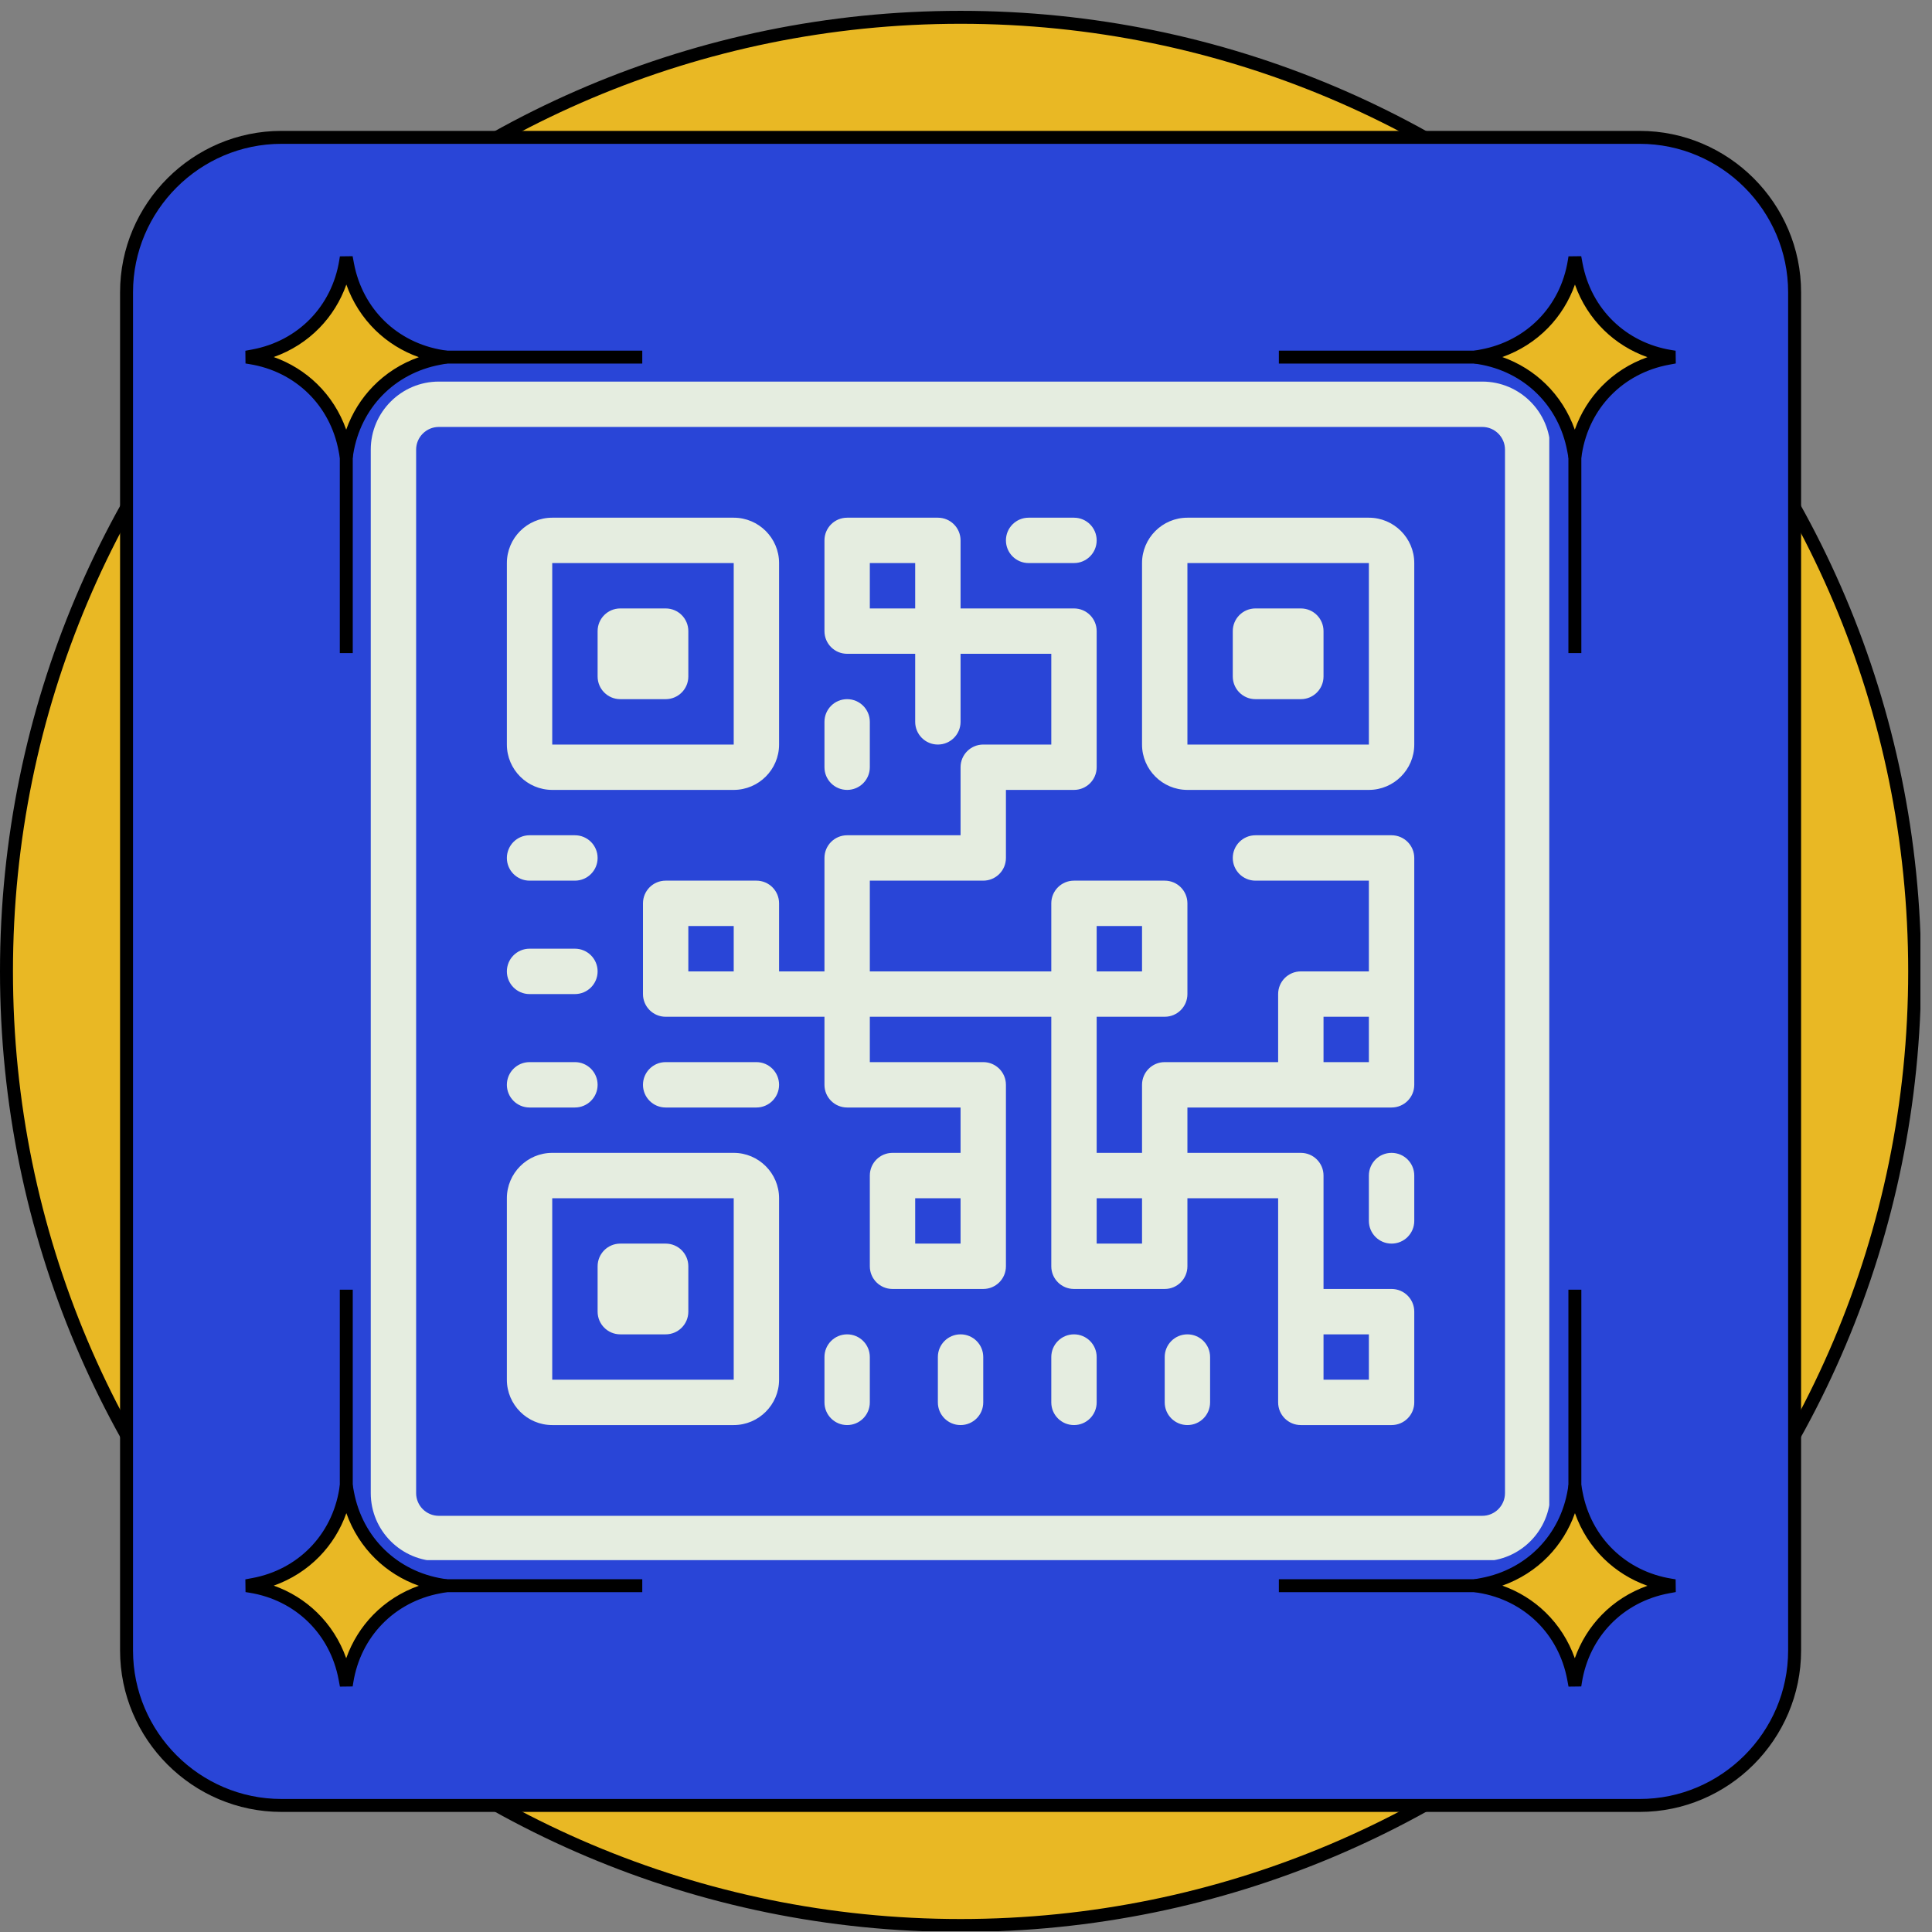<svg xmlns="http://www.w3.org/2000/svg" xmlns:xlink="http://www.w3.org/1999/xlink" width="500" zoomAndPan="magnify" viewBox="0 0 375 375" height="500" preserveAspectRatio="xMidYMid meet" version="1.0"><rect x="0" y="0" width="375" height="375" fill="#808080" stroke="none"/><defs><clipPath id="5bee7dfc21"><path d="M 0 2.102 L 372.75 2.102 L 372.75 374.852 L 0 374.852 Z M 0 2.102 " clip-rule="nonzero"/></clipPath><clipPath id="497f71c848"><path d="M 71.965 74.066 L 300.715 74.066 L 300.715 302.816 L 71.965 302.816 Z M 71.965 74.066 " clip-rule="nonzero"/></clipPath></defs><path fill="#e9b824" d="M 371.637 188.547 C 371.637 191.578 371.562 194.609 371.414 197.637 C 371.266 200.664 371.043 203.684 370.746 206.699 C 370.449 209.715 370.078 212.723 369.633 215.723 C 369.188 218.719 368.672 221.703 368.078 224.676 C 367.488 227.648 366.824 230.605 366.086 233.547 C 365.352 236.484 364.543 239.406 363.664 242.305 C 362.781 245.207 361.832 248.082 360.812 250.938 C 359.789 253.789 358.699 256.617 357.539 259.418 C 356.379 262.219 355.152 264.988 353.855 267.727 C 352.562 270.469 351.199 273.172 349.77 275.848 C 348.34 278.52 346.848 281.156 345.289 283.754 C 343.73 286.355 342.109 288.914 340.426 291.434 C 338.742 293.953 337 296.43 335.191 298.867 C 333.387 301.301 331.523 303.688 329.602 306.031 C 327.68 308.375 325.699 310.668 323.664 312.914 C 321.629 315.16 319.539 317.355 317.395 319.496 C 315.254 321.641 313.059 323.73 310.812 325.766 C 308.566 327.801 306.273 329.781 303.93 331.703 C 301.586 333.625 299.199 335.488 296.766 337.293 C 294.332 339.102 291.852 340.844 289.332 342.527 C 286.812 344.211 284.254 345.832 281.652 347.391 C 279.055 348.949 276.418 350.441 273.746 351.871 C 271.07 353.301 268.367 354.664 265.625 355.957 C 262.887 357.254 260.117 358.48 257.316 359.641 C 254.516 360.801 251.688 361.891 248.836 362.914 C 245.98 363.934 243.105 364.883 240.203 365.766 C 237.305 366.645 234.383 367.453 231.445 368.188 C 228.504 368.926 225.547 369.59 222.574 370.18 C 219.602 370.77 216.617 371.289 213.621 371.734 C 210.621 372.18 207.613 372.551 204.598 372.848 C 201.582 373.145 198.562 373.367 195.535 373.516 C 192.508 373.664 189.477 373.738 186.445 373.738 C 183.418 373.738 180.387 373.664 177.359 373.516 C 174.332 373.367 171.312 373.145 168.297 372.848 C 165.277 372.551 162.273 372.18 159.273 371.734 C 156.277 371.289 153.289 370.77 150.316 370.18 C 147.348 369.59 144.391 368.926 141.449 368.188 C 138.508 367.453 135.59 366.645 132.688 365.766 C 129.789 364.883 126.91 363.934 124.059 362.914 C 121.203 361.891 118.379 360.801 115.578 359.641 C 112.777 358.48 110.008 357.254 107.27 355.957 C 104.527 354.664 101.82 353.301 99.148 351.871 C 96.477 350.441 93.84 348.949 91.242 347.391 C 88.641 345.832 86.082 344.211 83.562 342.527 C 81.043 340.844 78.562 339.102 76.129 337.293 C 73.695 335.488 71.305 333.625 68.965 331.703 C 66.621 329.781 64.328 327.801 62.082 325.766 C 59.836 323.73 57.641 321.641 55.496 319.496 C 53.355 317.355 51.266 315.16 49.23 312.914 C 47.195 310.668 45.215 308.375 43.293 306.031 C 41.371 303.688 39.508 301.301 37.699 298.867 C 35.895 296.43 34.152 293.953 32.469 291.434 C 30.785 288.914 29.164 286.355 27.605 283.754 C 26.047 281.156 24.555 278.52 23.125 275.848 C 21.695 273.172 20.332 270.469 19.039 267.727 C 17.742 264.988 16.512 262.219 15.355 259.418 C 14.195 256.617 13.105 253.789 12.082 250.938 C 11.062 248.082 10.109 245.207 9.23 242.305 C 8.352 239.406 7.543 236.484 6.809 233.547 C 6.07 230.605 5.406 227.648 4.816 224.676 C 4.223 221.703 3.707 218.719 3.262 215.723 C 2.816 212.723 2.445 209.715 2.148 206.699 C 1.852 203.684 1.629 200.664 1.48 197.637 C 1.332 194.609 1.258 191.578 1.258 188.547 C 1.258 185.52 1.332 182.488 1.48 179.461 C 1.629 176.434 1.852 173.414 2.148 170.398 C 2.445 167.379 2.816 164.375 3.262 161.375 C 3.707 158.379 4.223 155.391 4.816 152.418 C 5.406 149.445 6.07 146.492 6.809 143.551 C 7.543 140.609 8.352 137.691 9.23 134.789 C 10.109 131.891 11.062 129.012 12.082 126.16 C 13.105 123.305 14.195 120.48 15.355 117.68 C 16.512 114.879 17.742 112.109 19.039 109.371 C 20.332 106.629 21.695 103.922 23.125 101.25 C 24.555 98.578 26.047 95.941 27.605 93.34 C 29.164 90.742 30.785 88.184 32.469 85.664 C 34.152 83.141 35.895 80.664 37.699 78.23 C 39.508 75.797 41.371 73.406 43.293 71.066 C 45.215 68.723 47.195 66.43 49.23 64.184 C 51.266 61.938 53.355 59.742 55.496 57.598 C 57.641 55.457 59.836 53.367 62.082 51.332 C 64.328 49.297 66.621 47.316 68.965 45.395 C 71.305 43.473 73.695 41.609 76.129 39.801 C 78.562 37.996 81.043 36.254 83.562 34.57 C 86.082 32.883 88.641 31.266 91.242 29.707 C 93.84 28.148 96.477 26.652 99.148 25.227 C 101.82 23.797 104.527 22.434 107.27 21.137 C 110.008 19.844 112.777 18.613 115.578 17.457 C 118.379 16.297 121.203 15.203 124.059 14.184 C 126.91 13.164 129.789 12.211 132.688 11.332 C 135.59 10.453 138.508 9.645 141.449 8.91 C 144.391 8.172 147.348 7.508 150.316 6.918 C 153.289 6.324 156.277 5.809 159.273 5.363 C 162.273 4.918 165.277 4.547 168.297 4.25 C 171.312 3.953 174.332 3.73 177.359 3.582 C 180.387 3.434 183.418 3.359 186.445 3.359 C 189.477 3.359 192.508 3.434 195.535 3.582 C 198.562 3.73 201.582 3.953 204.598 4.25 C 207.613 4.547 210.621 4.918 213.621 5.363 C 216.617 5.809 219.602 6.324 222.574 6.918 C 225.547 7.508 228.504 8.172 231.445 8.91 C 234.383 9.645 237.305 10.453 240.203 11.332 C 243.105 12.211 245.98 13.164 248.836 14.184 C 251.688 15.203 254.516 16.297 257.316 17.457 C 260.117 18.613 262.887 19.844 265.625 21.137 C 268.367 22.434 271.07 23.797 273.746 25.227 C 276.418 26.652 279.055 28.148 281.652 29.707 C 284.254 31.266 286.812 32.883 289.332 34.57 C 291.852 36.254 294.332 37.996 296.766 39.801 C 299.199 41.609 301.586 43.473 303.93 45.395 C 306.273 47.316 308.566 49.297 310.812 51.332 C 313.059 53.367 315.254 55.457 317.395 57.598 C 319.539 59.742 321.629 61.938 323.664 64.184 C 325.699 66.43 327.68 68.723 329.602 71.066 C 331.523 73.406 333.387 75.797 335.191 78.23 C 337 80.664 338.742 83.141 340.426 85.664 C 342.109 88.184 343.73 90.742 345.289 93.34 C 346.848 95.941 348.34 98.578 349.77 101.25 C 351.199 103.922 352.562 106.629 353.855 109.371 C 355.152 112.109 356.379 114.879 357.539 117.68 C 358.699 120.48 359.789 123.305 360.812 126.16 C 361.832 129.012 362.781 131.891 363.664 134.789 C 364.543 137.691 365.352 140.609 366.086 143.551 C 366.824 146.492 367.488 149.445 368.078 152.418 C 368.672 155.391 369.188 158.379 369.633 161.375 C 370.078 164.375 370.449 167.379 370.746 170.398 C 371.043 173.414 371.266 176.434 371.414 179.461 C 371.562 182.488 371.637 185.52 371.637 188.547 Z M 371.637 188.547 " fill-opacity="1" fill-rule="nonzero"/><g clip-path="url(#5bee7dfc21)"><path fill="#000000" d="M 186.445 2.102 C 237.934 2.102 284.547 22.973 318.285 56.711 C 352.027 90.449 372.895 137.062 372.895 188.547 C 372.895 240.035 352.027 286.648 318.285 320.387 C 284.543 354.125 237.934 374.996 186.445 374.996 C 134.961 374.996 88.348 354.125 54.609 320.387 C 20.871 286.645 0 240.035 0 188.547 C 0 137.062 20.871 90.449 54.609 56.711 C 88.348 22.973 134.961 2.102 186.445 2.102 Z M 316.508 58.488 C 283.223 25.203 237.238 4.617 186.445 4.617 C 135.656 4.617 89.672 25.203 56.387 58.488 C 23.102 91.773 2.516 137.758 2.516 188.547 C 2.516 239.34 23.102 285.324 56.387 318.609 C 89.672 351.895 135.656 372.48 186.445 372.48 C 237.238 372.48 283.223 351.895 316.508 318.609 C 349.793 285.324 370.379 239.34 370.379 188.547 C 370.379 137.758 349.793 91.773 316.508 58.488 Z M 316.508 58.488 " fill-opacity="1" fill-rule="nonzero"/></g><path fill="#2945d7" d="M 54.625 26.664 L 318.27 26.664 C 334.805 26.664 348.332 40.191 348.332 56.727 L 348.332 320.371 C 348.332 336.906 334.805 350.434 318.27 350.434 L 54.625 350.434 C 38.09 350.434 24.562 336.906 24.562 320.371 L 24.562 56.727 C 24.562 40.191 38.09 26.664 54.625 26.664 Z M 54.625 26.664 " fill-opacity="1" fill-rule="evenodd"/><path fill="#000000" d="M 54.625 25.406 L 318.27 25.406 C 326.883 25.406 334.715 28.93 340.391 34.605 C 346.066 40.281 349.59 48.113 349.59 56.727 L 349.59 320.371 C 349.59 328.984 346.066 336.816 340.391 342.492 C 334.715 348.168 326.883 351.691 318.27 351.691 L 54.625 351.691 C 46.012 351.691 38.18 348.168 32.504 342.492 C 26.828 336.816 23.305 328.984 23.305 320.371 L 23.305 56.727 C 23.305 48.113 26.828 40.281 32.504 34.605 C 38.18 28.93 46.012 25.406 54.625 25.406 Z M 318.27 27.918 L 54.625 27.918 C 46.707 27.918 39.504 31.16 34.281 36.383 C 29.059 41.605 25.82 48.805 25.82 56.727 L 25.82 320.371 C 25.82 328.293 29.059 335.492 34.281 340.715 C 39.504 345.938 46.707 349.18 54.625 349.18 L 318.27 349.18 C 326.188 349.18 333.391 345.938 338.613 340.715 C 343.836 335.492 347.074 328.293 347.074 320.371 L 347.074 56.727 C 347.074 48.805 343.836 41.605 338.613 36.383 C 333.391 31.16 326.188 27.918 318.27 27.918 Z M 318.27 27.918 " fill-opacity="1" fill-rule="nonzero"/><path fill="#000000" d="M 67.211 68.059 L 124.664 68.059 L 124.664 70.57 L 67.211 70.57 Z M 67.211 68.059 " fill-opacity="1" fill-rule="nonzero"/><path fill="#000000" d="M 65.957 69.312 L 68.469 69.312 L 68.469 126.766 L 65.957 126.766 Z M 65.957 69.312 " fill-opacity="1" fill-rule="nonzero"/><path fill="#000000" d="M 248.227 68.059 L 305.68 68.059 L 305.68 70.57 L 248.227 70.57 Z M 248.227 68.059 " fill-opacity="1" fill-rule="nonzero"/><path fill="#000000" d="M 304.426 69.312 L 306.938 69.312 L 306.938 126.766 L 304.426 126.766 Z M 304.426 69.312 " fill-opacity="1" fill-rule="nonzero"/><path fill="#000000" d="M 67.211 306.527 L 124.664 306.527 L 124.664 309.039 L 67.211 309.039 Z M 67.211 306.527 " fill-opacity="1" fill-rule="nonzero"/><path fill="#000000" d="M 65.957 250.328 L 68.469 250.328 L 68.469 307.781 L 65.957 307.781 Z M 65.957 250.328 " fill-opacity="1" fill-rule="nonzero"/><path fill="#000000" d="M 248.227 306.527 L 305.68 306.527 L 305.68 309.039 L 248.227 309.039 Z M 248.227 306.527 " fill-opacity="1" fill-rule="nonzero"/><path fill="#000000" d="M 304.426 250.328 L 306.938 250.328 L 306.938 307.781 L 304.426 307.781 Z M 304.426 250.328 " fill-opacity="1" fill-rule="nonzero"/><path fill="#e9b824" d="M 67.211 49.953 L 67.461 51.293 C 69.219 60.711 76.355 67.672 85.812 69.191 L 86.574 69.312 L 85.23 69.562 C 75.816 71.316 68.855 78.457 67.336 87.91 L 67.211 88.676 L 66.961 87.332 C 65.207 77.918 58.07 70.957 48.613 69.438 L 47.852 69.312 L 49.191 69.062 C 58.609 67.309 65.57 60.172 67.09 50.715 Z M 67.211 49.953 " fill-opacity="1" fill-rule="evenodd"/><path fill="#000000" d="M 68.445 49.727 L 68.695 51.07 C 69.523 55.512 71.621 59.375 74.621 62.305 C 77.625 65.234 81.543 67.238 86.008 67.953 L 86.77 68.074 L 86.797 70.547 L 85.457 70.797 C 81.016 71.625 77.152 73.723 74.223 76.723 C 71.293 79.727 69.289 83.645 68.57 88.109 L 68.449 88.871 L 65.98 88.902 L 65.73 87.559 C 64.902 83.117 62.805 79.25 59.801 76.324 C 56.797 73.395 52.883 71.391 48.418 70.676 L 47.652 70.551 L 47.625 68.082 L 48.965 67.832 C 53.41 67.004 57.273 64.906 60.203 61.902 C 63.133 58.898 65.133 54.984 65.852 50.52 L 65.973 49.758 L 68.441 49.727 Z M 72.875 64.102 C 70.379 61.664 68.438 58.656 67.227 55.234 C 66.086 58.445 64.297 61.297 62 63.652 C 59.562 66.152 56.555 68.09 53.133 69.301 C 56.344 70.441 59.195 72.23 61.551 74.527 C 64.051 76.965 65.988 79.973 67.199 83.395 C 68.34 80.184 70.129 77.332 72.426 74.977 C 74.863 72.477 77.871 70.539 81.293 69.328 C 78.082 68.188 75.23 66.398 72.875 64.102 Z M 72.875 64.102 " fill-opacity="1" fill-rule="nonzero"/><path fill="#e9b824" d="M 305.68 49.953 L 305.93 51.293 C 307.688 60.711 314.824 67.672 324.281 69.191 L 325.043 69.312 L 323.703 69.562 C 314.285 71.316 307.324 78.457 305.805 87.91 L 305.68 88.676 L 305.434 87.332 C 303.676 77.918 296.539 70.957 287.082 69.438 L 286.32 69.312 L 287.66 69.062 C 297.078 67.309 304.039 60.172 305.559 50.715 Z M 305.68 49.953 " fill-opacity="1" fill-rule="evenodd"/><path fill="#000000" d="M 306.914 49.727 L 307.164 51.07 C 307.992 55.512 310.09 59.375 313.094 62.305 C 316.098 65.234 320.012 67.238 324.477 67.953 L 325.238 68.074 L 325.27 70.547 L 323.926 70.797 C 319.484 71.625 315.621 73.723 312.691 76.723 C 309.762 79.727 307.758 83.645 307.043 88.109 L 306.918 88.871 L 304.449 88.898 L 304.199 87.559 C 303.371 83.117 301.273 79.25 298.27 76.324 C 295.266 73.391 291.352 71.391 286.887 70.672 L 286.125 70.551 L 286.094 68.082 L 287.438 67.832 C 291.879 67.004 295.742 64.906 298.672 61.902 C 301.602 58.898 303.602 54.984 304.32 50.52 L 304.445 49.754 Z M 311.344 64.102 C 308.844 61.664 306.906 58.656 305.695 55.234 C 304.555 58.445 302.766 61.297 300.469 63.652 C 298.031 66.148 295.023 68.09 291.602 69.301 C 294.812 70.441 297.664 72.23 300.02 74.527 C 302.52 76.965 304.457 79.973 305.668 83.395 C 306.809 80.184 308.598 77.332 310.895 74.977 C 313.332 72.477 316.34 70.539 319.762 69.328 C 316.551 68.188 313.699 66.398 311.344 64.102 Z M 311.344 64.102 " fill-opacity="1" fill-rule="nonzero"/><path fill="#e9b824" d="M 305.68 288.422 L 305.93 289.762 C 307.688 299.18 314.824 306.141 324.281 307.66 L 325.043 307.781 L 323.703 308.031 C 314.285 309.785 307.324 316.926 305.805 326.383 L 305.68 327.145 L 305.434 325.801 C 303.676 316.387 296.539 309.426 287.082 307.906 L 286.32 307.781 L 287.66 307.531 C 297.078 305.777 304.039 298.641 305.559 289.184 Z M 305.68 288.422 " fill-opacity="1" fill-rule="evenodd"/><path fill="#000000" d="M 306.914 288.195 L 307.164 289.539 C 307.992 293.98 310.09 297.844 313.094 300.773 C 316.098 303.703 320.012 305.707 324.477 306.422 L 325.238 306.547 L 325.27 309.016 L 323.926 309.266 C 319.484 310.094 315.621 312.191 312.691 315.195 C 309.762 318.199 307.758 322.113 307.043 326.578 L 306.922 327.34 L 304.449 327.371 L 304.199 326.027 C 303.371 321.586 301.277 317.723 298.273 314.793 C 295.27 311.863 291.352 309.859 286.887 309.145 L 286.125 309.023 L 286.098 306.551 L 287.438 306.301 C 291.883 305.473 295.746 303.375 298.672 300.375 C 301.605 297.371 303.605 293.453 304.324 288.988 L 304.445 288.227 Z M 311.344 302.57 C 308.844 300.133 306.906 297.125 305.695 293.703 C 304.555 296.914 302.766 299.766 300.469 302.121 C 298.031 304.621 295.023 306.559 291.602 307.77 C 294.812 308.91 297.664 310.699 300.02 312.996 C 302.516 315.434 304.457 318.445 305.668 321.863 C 306.809 318.652 308.598 315.801 310.895 313.445 C 313.328 310.949 316.34 309.012 319.762 307.797 C 316.551 306.656 313.699 304.867 311.344 302.57 Z M 311.344 302.57 " fill-opacity="1" fill-rule="nonzero"/><path fill="#e9b824" d="M 67.211 288.422 L 67.461 289.762 C 69.219 299.18 76.355 306.141 85.812 307.66 L 86.574 307.781 L 85.23 308.031 C 75.816 309.785 68.855 316.926 67.336 326.383 L 67.211 327.145 L 66.961 325.801 C 65.207 316.387 58.07 309.426 48.613 307.906 L 47.852 307.781 L 49.191 307.531 C 58.609 305.777 65.57 298.641 67.09 289.184 Z M 67.211 288.422 " fill-opacity="1" fill-rule="evenodd"/><path fill="#000000" d="M 68.445 288.195 L 68.695 289.539 C 69.523 293.98 71.621 297.844 74.621 300.773 C 77.625 303.703 81.543 305.707 86.008 306.422 L 86.77 306.547 L 86.801 309.016 L 85.457 309.266 C 81.016 310.094 77.152 312.191 74.223 315.195 C 71.293 318.199 69.289 322.113 68.574 326.578 L 68.449 327.34 L 65.98 327.371 L 65.73 326.031 C 64.902 321.586 62.805 317.723 59.801 314.793 C 56.797 311.863 52.883 309.863 48.418 309.145 L 47.656 309.023 L 47.625 306.551 L 48.969 306.301 C 53.41 305.477 57.273 303.379 60.203 300.375 C 63.133 297.371 65.137 293.457 65.852 288.992 L 65.977 288.227 L 68.445 288.199 Z M 72.875 302.57 C 70.375 300.133 68.438 297.125 67.227 293.703 C 66.086 296.914 64.297 299.766 62 302.121 C 59.562 304.621 56.555 306.559 53.133 307.77 C 56.344 308.91 59.195 310.699 61.551 312.996 C 64.051 315.434 65.988 318.441 67.199 321.863 C 68.34 318.652 70.129 315.801 72.426 313.445 C 74.863 310.949 77.871 309.008 81.293 307.797 C 78.082 306.656 75.23 304.867 72.875 302.57 Z M 72.875 302.57 " fill-opacity="1" fill-rule="nonzero"/><g clip-path="url(#497f71c848)"><path fill="#e5ede0" d="M 85.172 74.066 C 77.898 74.066 71.965 80 71.965 87.273 L 71.965 289.816 C 71.965 297.094 77.898 303.027 85.172 303.027 L 287.715 303.027 C 294.992 303.027 300.926 297.094 300.926 289.816 L 300.926 87.273 C 300.926 80 294.992 74.066 287.715 74.066 Z M 85.172 82.871 L 287.715 82.871 C 290.141 82.871 292.117 84.848 292.117 87.273 L 292.117 289.816 C 292.117 292.242 290.141 294.219 287.715 294.219 L 85.172 294.219 C 82.746 294.219 80.77 292.242 80.77 289.816 L 80.77 87.273 C 80.77 84.848 82.746 82.871 85.172 82.871 Z M 107.188 100.484 C 102.34 100.484 98.383 104.438 98.383 109.289 L 98.383 144.516 C 98.383 149.363 102.34 153.32 107.188 153.32 L 142.414 153.32 C 147.262 153.32 151.219 149.363 151.219 144.516 L 151.219 109.289 C 151.219 104.438 147.262 100.484 142.414 100.484 Z M 164.43 100.484 C 161.984 100.484 160.027 102.461 160.027 104.887 L 160.027 122.5 C 160.027 124.926 161.984 126.902 164.43 126.902 L 177.637 126.902 L 177.637 140.109 C 177.637 142.535 179.598 144.516 182.039 144.516 C 184.484 144.516 186.445 142.535 186.445 140.109 L 186.445 126.902 L 204.055 126.902 L 204.055 144.516 L 190.848 144.516 C 188.406 144.516 186.445 146.492 186.445 148.918 L 186.445 162.125 L 164.43 162.125 C 161.984 162.125 160.027 164.105 160.027 166.531 L 160.027 188.547 L 151.219 188.547 L 151.219 175.336 C 151.219 172.91 149.258 170.934 146.816 170.934 L 129.203 170.934 C 126.762 170.934 124.801 172.91 124.801 175.336 L 124.801 192.949 C 124.801 195.375 126.762 197.352 129.203 197.352 L 160.027 197.352 L 160.027 210.562 C 160.027 212.984 161.984 214.965 164.43 214.965 L 186.445 214.965 L 186.445 223.77 L 173.234 223.77 C 170.793 223.77 168.832 225.746 168.832 228.172 L 168.832 245.785 C 168.832 248.211 170.793 250.188 173.234 250.188 L 190.848 250.188 C 193.289 250.188 195.25 248.211 195.25 245.785 L 195.25 210.562 C 195.25 208.137 193.289 206.156 190.848 206.156 L 168.832 206.156 L 168.832 197.352 L 204.055 197.352 L 204.055 245.785 C 204.055 248.211 206.016 250.188 208.461 250.188 L 226.07 250.188 C 228.516 250.188 230.477 248.211 230.477 245.785 L 230.477 232.578 L 248.086 232.578 L 248.086 272.203 C 248.086 274.629 250.047 276.605 252.492 276.605 L 270.102 276.605 C 272.547 276.605 274.508 274.629 274.508 272.203 L 274.508 254.59 C 274.508 252.168 272.547 250.188 270.102 250.188 L 256.895 250.188 L 256.895 228.172 C 256.895 225.746 254.934 223.77 252.492 223.77 L 230.477 223.77 L 230.477 214.965 L 270.102 214.965 C 272.547 214.965 274.508 212.984 274.508 210.562 L 274.508 166.531 C 274.508 164.105 272.547 162.125 270.102 162.125 L 243.684 162.125 C 241.242 162.125 239.281 164.105 239.281 166.531 C 239.281 168.953 241.242 170.934 243.684 170.934 L 265.699 170.934 L 265.699 188.547 L 252.492 188.547 C 250.047 188.547 248.086 190.523 248.086 192.949 L 248.086 206.156 L 226.07 206.156 C 223.629 206.156 221.668 208.137 221.668 210.562 L 221.668 223.77 L 212.863 223.77 L 212.863 197.352 L 226.07 197.352 C 228.516 197.352 230.477 195.375 230.477 192.949 L 230.477 175.336 C 230.477 172.91 228.516 170.934 226.07 170.934 L 208.461 170.934 C 206.016 170.934 204.055 172.91 204.055 175.336 L 204.055 188.547 L 168.832 188.547 L 168.832 170.934 L 190.848 170.934 C 193.289 170.934 195.25 168.953 195.25 166.531 L 195.25 153.32 L 208.461 153.32 C 210.902 153.32 212.863 151.344 212.863 148.918 L 212.863 122.5 C 212.863 120.074 210.902 118.098 208.461 118.098 L 186.445 118.098 L 186.445 104.887 C 186.445 102.461 184.484 100.484 182.039 100.484 Z M 199.652 100.484 C 197.211 100.484 195.25 102.461 195.25 104.887 C 195.25 107.312 197.211 109.289 199.652 109.289 L 208.461 109.289 C 210.902 109.289 212.863 107.312 212.863 104.887 C 212.863 102.461 210.902 100.484 208.461 100.484 Z M 230.477 100.484 C 225.625 100.484 221.668 104.438 221.668 109.289 L 221.668 144.516 C 221.668 149.363 225.625 153.32 230.477 153.32 L 265.699 153.32 C 270.551 153.32 274.508 149.363 274.508 144.516 L 274.508 109.289 C 274.508 104.438 270.551 100.484 265.699 100.484 Z M 107.188 109.289 L 142.414 109.289 L 142.414 144.516 L 107.188 144.516 Z M 168.832 109.289 L 177.637 109.289 L 177.637 118.098 L 168.832 118.098 Z M 230.477 109.289 L 265.699 109.289 L 265.699 144.516 L 230.477 144.516 Z M 120.398 118.098 C 117.957 118.098 115.996 120.074 115.996 122.5 L 115.996 131.305 C 115.996 133.73 117.957 135.707 120.398 135.707 L 129.203 135.707 C 131.645 135.707 133.605 133.73 133.605 131.305 L 133.605 122.5 C 133.605 120.074 131.645 118.098 129.203 118.098 Z M 243.684 118.098 C 241.242 118.098 239.281 120.074 239.281 122.5 L 239.281 131.305 C 239.281 133.73 241.242 135.707 243.684 135.707 L 252.492 135.707 C 254.934 135.707 256.895 133.73 256.895 131.305 L 256.895 122.5 C 256.895 120.074 254.934 118.098 252.492 118.098 Z M 164.43 135.707 C 161.984 135.707 160.027 137.688 160.027 140.109 L 160.027 148.918 C 160.027 151.344 161.984 153.32 164.43 153.32 C 166.871 153.32 168.832 151.344 168.832 148.918 L 168.832 140.109 C 168.832 137.688 166.871 135.707 164.43 135.707 Z M 102.785 162.125 C 100.344 162.125 98.383 164.105 98.383 166.531 C 98.383 168.953 100.344 170.934 102.785 170.934 L 111.59 170.934 C 114.035 170.934 115.996 168.953 115.996 166.531 C 115.996 164.105 114.035 162.125 111.59 162.125 Z M 133.605 179.738 L 142.414 179.738 L 142.414 188.547 L 133.605 188.547 Z M 212.863 179.738 L 221.668 179.738 L 221.668 188.547 L 212.863 188.547 Z M 102.785 184.141 C 100.344 184.141 98.383 186.121 98.383 188.547 C 98.383 190.969 100.344 192.949 102.785 192.949 L 111.59 192.949 C 114.035 192.949 115.996 190.969 115.996 188.547 C 115.996 186.121 114.035 184.141 111.59 184.141 Z M 256.895 197.352 L 265.699 197.352 L 265.699 206.156 L 256.895 206.156 Z M 102.785 206.156 C 100.344 206.156 98.383 208.137 98.383 210.562 C 98.383 212.984 100.344 214.965 102.785 214.965 L 111.59 214.965 C 114.035 214.965 115.996 212.984 115.996 210.562 C 115.996 208.137 114.035 206.156 111.59 206.156 Z M 129.203 206.156 C 126.762 206.156 124.801 208.137 124.801 210.562 C 124.801 212.984 126.762 214.965 129.203 214.965 L 146.816 214.965 C 149.258 214.965 151.219 212.984 151.219 210.562 C 151.219 208.137 149.258 206.156 146.816 206.156 Z M 107.188 223.77 C 102.34 223.77 98.383 227.727 98.383 232.578 L 98.383 267.801 C 98.383 272.652 102.34 276.605 107.188 276.605 L 142.414 276.605 C 147.262 276.605 151.219 272.652 151.219 267.801 L 151.219 232.578 C 151.219 227.727 147.262 223.77 142.414 223.77 Z M 270.102 223.77 C 267.66 223.77 265.699 225.746 265.699 228.172 L 265.699 236.98 C 265.699 239.406 267.66 241.383 270.102 241.383 C 272.547 241.383 274.508 239.406 274.508 236.98 L 274.508 228.172 C 274.508 225.746 272.547 223.77 270.102 223.77 Z M 107.188 232.578 L 142.414 232.578 L 142.414 267.801 L 107.188 267.801 Z M 177.637 232.578 L 186.445 232.578 L 186.445 241.383 L 177.637 241.383 Z M 212.863 232.578 L 221.668 232.578 L 221.668 241.383 L 212.863 241.383 Z M 120.398 241.383 C 117.957 241.383 115.996 243.359 115.996 245.785 L 115.996 254.59 C 115.996 257.016 117.957 258.996 120.398 258.996 L 129.203 258.996 C 131.645 258.996 133.605 257.016 133.605 254.59 L 133.605 245.785 C 133.605 243.359 131.645 241.383 129.203 241.383 Z M 164.43 258.996 C 161.984 258.996 160.027 260.973 160.027 263.398 L 160.027 272.203 C 160.027 274.629 161.984 276.605 164.43 276.605 C 166.871 276.605 168.832 274.629 168.832 272.203 L 168.832 263.398 C 168.832 260.973 166.871 258.996 164.43 258.996 Z M 186.445 258.996 C 184 258.996 182.039 260.973 182.039 263.398 L 182.039 272.203 C 182.039 274.629 184 276.605 186.445 276.605 C 188.887 276.605 190.848 274.629 190.848 272.203 L 190.848 263.398 C 190.848 260.973 188.887 258.996 186.445 258.996 Z M 208.461 258.996 C 206.016 258.996 204.055 260.973 204.055 263.398 L 204.055 272.203 C 204.055 274.629 206.016 276.605 208.461 276.605 C 210.902 276.605 212.863 274.629 212.863 272.203 L 212.863 263.398 C 212.863 260.973 210.902 258.996 208.461 258.996 Z M 230.477 258.996 C 228.031 258.996 226.07 260.973 226.07 263.398 L 226.07 272.203 C 226.07 274.629 228.031 276.605 230.477 276.605 C 232.918 276.605 234.879 274.629 234.879 272.203 L 234.879 263.398 C 234.879 260.973 232.918 258.996 230.477 258.996 Z M 256.895 258.996 L 265.699 258.996 L 265.699 267.801 L 256.895 267.801 Z M 256.895 258.996 " fill-opacity="1" fill-rule="nonzero"/></g></svg>